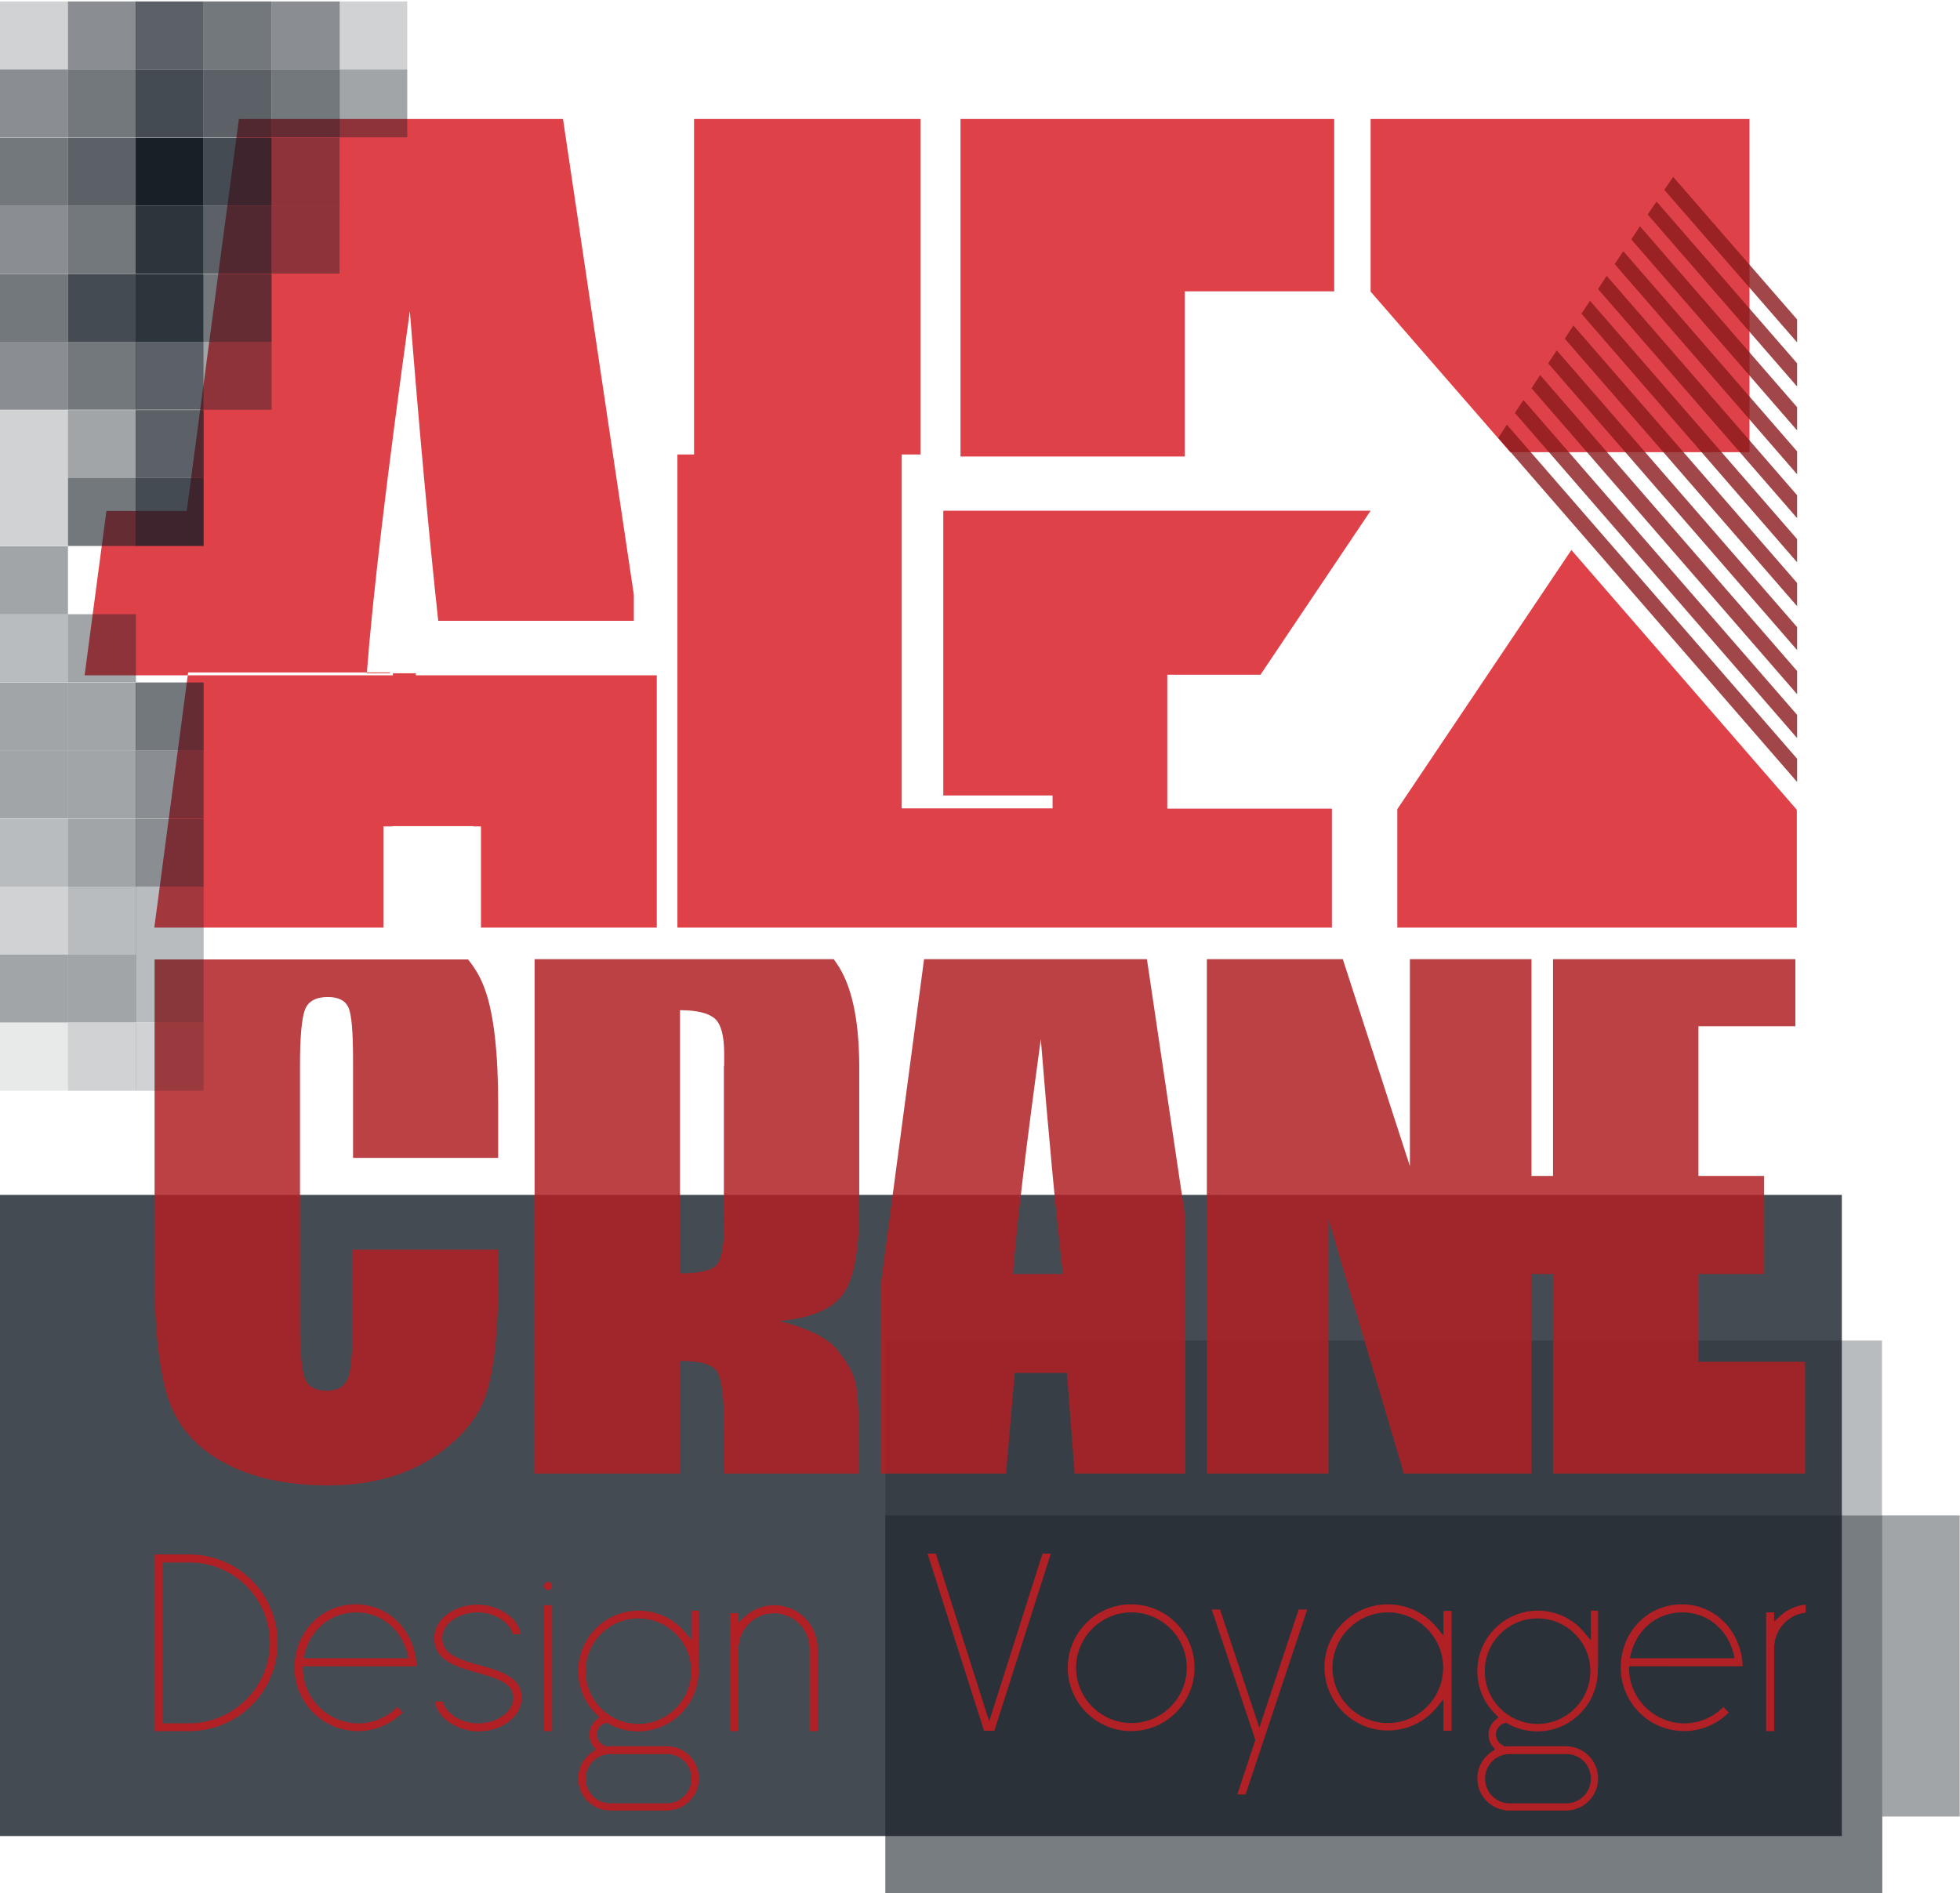 <?xml version="1.0" encoding="utf-8"?>
<!-- Generator: Adobe Illustrator 21.0.2, SVG Export Plug-In . SVG Version: 6.00 Build 0)  -->
<svg version="1.1" id="Layer_1" xmlns="http://www.w3.org/2000/svg" xmlns:xlink="http://www.w3.org/1999/xlink" x="0px" y="0px"
	 viewBox="0 0 683.4 660.2" style="enable-background:new 0 0 683.4 660.2;" xml:space="preserve">
<style type="text/css">
	.st0{opacity:0.3;fill:#171F27;}
	.st1{opacity:0.4;fill:#171F27;}
	.st2{opacity:0.8;fill:#171F27;}
	.st3{fill:#B02025;}
	.st4{opacity:0.85;fill:#D82028;}
	.st5{opacity:0.85;fill:#B02025;}
	.st6{opacity:0.85;}
	.st7{opacity:0.8;}
	.st8{fill:#8A191B;}
	.st9{opacity:0.2;fill:#171F27;}
	.st10{opacity:0.5;fill:#171F27;}
	.st11{opacity:0.7;fill:#171F27;}
	.st12{opacity:0.6;fill:#171F27;}
	.st13{fill:#171F27;}
	.st14{opacity:0.9;fill:#171F27;}
	.st15{opacity:0.1;fill:#171F27;}
</style>
<g>
	<rect x="308.7" y="467.5" class="st0" width="347.5" height="61"/>
	<rect x="656.3" y="528.5" class="st1" width="27" height="105"/>
	<polygon class="st0" points="308.7,528.5 308.7,660.5 656.3,660.5 656.3,633.5 656.3,528.5 	"/>
	<polygon class="st1" points="308.7,528.5 308.7,660.5 656.3,660.5 656.3,633.5 656.3,528.5 	"/>
</g>
<rect x="0" y="416.7" class="st2" width="642.2" height="223.6"/>
<g id="design_voyager">
	<path class="st3" d="M96.8,572.9c0,17-13.8,30.8-30.8,30.8H53.8v-61.6H66C83,542.1,96.8,555.9,96.8,572.9z M94.1,572.9
		c0-15.5-12.6-28-28-28h-9.5v56.1H66C81.5,600.9,94.1,588.3,94.1,572.9z"/>
	<path class="st3" d="M105.6,581.1c0,0.2,0,0.4,0,0.6c0,10.6,8.7,19.3,19.3,19.3c5.3,0,10.2-2.2,13.6-5.7l1.9,1.9
		c-4,4-9.5,6.5-15.6,6.5c-12.2,0-22.1-9.9-22.1-22.1c0-12.2,9.1-22.1,21.3-22.1c11,0,19.4,8.2,21,18.8c0.1,0.9,0.2,1.8,0.2,2.8h-2.8
		H105.6z M105.9,578.3h36.5c-1.6-9.1-8.7-16-18.2-16C114.6,562.3,107.4,569.2,105.9,578.3z"/>
	<path class="st3" d="M181.6,569.9h-2.8c-1-4.1-6.4-7.6-12.2-7.6c-6.8,0-12.4,4-12.4,9c0,5.8,6.4,7.6,13.2,9.5
		c3.4,0.9,6.9,1.9,9.6,3.5c3.3,1.9,4.9,4.4,4.9,7.8c0,3.2-1.6,6.2-4.6,8.4c-2.8,2.1-6.6,3.3-10.6,3.3c-3.6,0-7.5-1.3-10.4-3.4
		c-2.6-1.9-4.2-4.4-4.7-7h2.8c1,4.1,6.4,7.6,12.2,7.6c6.8,0,12.4-4,12.4-9c0-5.1-6-6.8-12.4-8.6c-7.1-2-15.2-4.2-15.2-12.1
		c0-3.2,1.6-6.2,4.6-8.4c2.8-2.1,6.6-3.3,10.6-3.3c3.6,0,7.5,1.3,10.4,3.4C179.5,564.8,181.1,567.3,181.6,569.9z"/>
	<path class="st3" d="M189.7,553.1c0-0.8,0.6-1.4,1.4-1.4c0.8,0,1.4,0.6,1.4,1.4c0,0.8-0.6,1.4-1.4,1.4
		C190.3,554.5,189.7,553.9,189.7,553.1z M189.7,559.8h2.8v43.9h-2.8V559.8z"/>
	<path class="st3" d="M241.1,561.7h2.6v19.7h-0.1v1.3c0,11.6-9.4,21.1-21.1,21.1c-3.6,0-7.2-0.9-10.3-2.7l-0.5-0.3l-0.5,0.1
		c-1.8,0.5-3.1,2.1-3.1,4c0,1.8,1.2,3.4,2.8,3.9v0.3l1.4-0.1c0.2,0,0.3,0,0.5,0h19.7c6.2,0,11.2,5,11.2,11.2c0,6.2-5,11.2-11.2,11.2
		h-19.7c-6.2,0-11.2-5-11.2-11.2c0-3.7,1.9-7.2,5-9.3l1.2-0.8l-0.9-1.1c-0.9-1.2-1.4-2.6-1.4-4.1c0-2,0.9-3.8,2.4-5.1l1.1-0.9l-1-1
		c-4.1-4-6.4-9.4-6.4-15.1c0-11.6,9.4-21.1,21.1-21.1c6.3,0,12.2,2.8,16.2,7.6l2.3,2.8V561.7z M241,582.8c0-10.2-8.3-18.4-18.4-18.4
		c-10.2,0-18.4,8.3-18.4,18.4c0,10.2,8.3,18.4,18.4,18.4C232.7,601.2,241,592.9,241,582.8z M204.2,620.3c0,4.7,3.8,8.6,8.6,8.6h19.7
		c4.7,0,8.6-3.8,8.6-8.6s-3.8-8.6-8.6-8.6h-19.7C208.1,611.7,204.2,615.6,204.2,620.3z"/>
	<path class="st3" d="M285.1,575v28.7h-2.8V575c0-6.8-5.6-12.4-12.4-12.4c-6.4,0-11.6,4.8-12.3,11h-0.1v30.1h-2.8v-41.1h2.8v3.2
		l2.3-2.1c2.8-2.5,6.4-3.9,10.1-3.9C278.3,559.8,285.1,566.6,285.1,575z"/>
	<path class="st3" d="M344.9,600.3l18.6-58.5h2.9l-19.7,61.8h-3.6l-19.7-61.8h2.9L344.9,600.3z"/>
	<path class="st3" d="M416.5,581.6c0,12.2-9.9,22.1-22.1,22.1c-12.2,0-22.1-9.9-22.1-22.1c0-12.2,9.9-22.1,22.1-22.1
		C406.6,559.5,416.5,569.4,416.5,581.6z M413.8,581.6c0-10.6-8.7-19.3-19.3-19.3c-10.6,0-19.3,8.7-19.3,19.3
		c0,10.6,8.7,19.3,19.3,19.3C405.1,600.9,413.8,592.2,413.8,581.6z"/>
	<path class="st3" d="M455.8,561.3l-15.3,45.9l-6.2,18.6h-2.9l6.3-19l-15.2-45.5h2.9l13.7,41.2l13.7-41.2H455.8z"/>
	<path class="st3" d="M483.9,559.5c6.6,0,12.8,2.9,17,8l2.4,2.9v-8.6h2.8v41.8h-2.8v-11l-2.4,2.9c-4.2,5.1-10.4,8-17,8
		c-12.2,0-22.1-9.9-22.1-22.1C461.8,569.4,471.7,559.5,483.9,559.5z M483.9,562.3c-10.6,0-19.3,8.7-19.3,19.3
		c0,10.6,8.7,19.3,19.3,19.3c10.6,0,19.3-8.7,19.3-19.3C503.2,571,494.5,562.3,483.9,562.3z"/>
	<path class="st3" d="M554.6,561.7h2.6v19.7h-0.1v1.3c0,11.6-9.4,21.1-21.1,21.1c-3.6,0-7.2-0.9-10.3-2.7l-0.5-0.3l-0.5,0.1
		c-1.8,0.5-3.1,2.1-3.1,4c0,1.8,1.2,3.4,2.8,3.9v0.3l1.4-0.1c0.2,0,0.3,0,0.5,0h19.7c6.2,0,11.2,5,11.2,11.2c0,6.2-5,11.2-11.2,11.2
		h-19.7c-6.2,0-11.2-5-11.2-11.2c0-3.7,1.9-7.2,5-9.3l1.2-0.8l-0.9-1.1c-0.9-1.2-1.4-2.6-1.4-4.1c0-2,0.9-3.8,2.4-5.1l1.1-0.9l-1-1
		c-4.1-4-6.4-9.4-6.4-15.1c0-11.6,9.4-21.1,21.1-21.1c6.3,0,12.2,2.8,16.2,7.6l2.3,2.8V561.7z M554.5,582.8
		c0-10.2-8.3-18.4-18.4-18.4c-10.2,0-18.4,8.3-18.4,18.4c0,10.2,8.3,18.4,18.4,18.4C546.3,601.2,554.5,592.9,554.5,582.8z
		 M517.8,620.3c0,4.7,3.8,8.6,8.6,8.6h19.7c4.7,0,8.6-3.8,8.6-8.6s-3.8-8.6-8.6-8.6h-19.7C521.6,611.7,517.8,615.6,517.8,620.3z"/>
	<path class="st3" d="M568,581.1c0,0.2,0,0.4,0,0.6c0,10.6,8.7,19.3,19.3,19.3c5.3,0,10.1-2.2,13.6-5.7l1.9,1.9
		c-4,4-9.5,6.5-15.6,6.5c-12.2,0-22.1-9.9-22.1-22.1c0-12.2,9.1-22.1,21.3-22.1c11,0,19.4,8.2,21,18.8c0.1,0.9,0.2,1.8,0.2,2.8h-2.8
		H568z M568.3,578.3h36.5c-1.6-9.1-8.7-16-18.2-16C577,562.3,569.9,569.2,568.3,578.3z"/>
	<path class="st3" d="M618.6,565.5l2.3-2.1c2.4-2.2,5.5-3.5,8.7-3.8v2.8c-5.7,0.6-10.3,5.2-10.9,11h-0.1v30.3h-2.8v-41.4h2.8V565.5z
		"/>
</g>
<path id="alex" class="st4" d="M221,208.5v8h-68.2c-3.3-30.5-6.6-66.5-9.9-108c0,0,0,0,0,0c-8,57.6-13,99.7-15,126.3h9.1v0.7H78.4
	H57.5h-28l7.6-57.3h28L83.3,41.5h113l24.7,165.9C221,207.7,221,208.1,221,208.5z M321,41.5h-79v117h79V41.5z M465.2,101.6V41.5
	H334.9V135v4.5v19.7h78.2V135h0v-33.4H465.2z M145,235.5v-0.7h-9.1c0-0.1,0-0.2,0-0.3H65.6l-11.8,89h79.9v-35.3h3.2l0-0.1h28l0,0.1
	h2.8v35.3H229v-88H145z M407.1,235.3h32.4l38.4-57.2h-23.1l0,0H328.9v57.2v42.1H367v4.5h-5.1H344h-29.6V158.5h-78.2v165H344h17.9
	h5.1h10h87.4v-41.5h-57.4V235.3z M477.9,41.5v60.2l48.7,56h83.4V41.5H477.9z M547.9,191.8l-60.7,90.4v41.3h39.1h14.4h33.9H590h36.5
	v-41.1L547.9,191.8z"/>
<g id="crane">
	<polygon class="st5" points="592.2,474.9 592.2,444.3 615.1,444.3 615.1,410.1 592.2,410.1 592.2,394.9 592.2,357.9 626,357.9 
		626,334.5 541.5,334.5 541.5,410.1 534,410.1 534,334.5 491.6,334.5 491.6,406.7 468.2,334.5 420.8,334.5 420.8,513.9 463.2,513.9 
		463.2,425.2 489.5,513.9 534,513.9 534,444.3 541.5,444.3 541.5,513.9 629.4,513.9 629.4,474.9 	"/>
	<g class="st6">
		<path class="st3" d="M399.9,334.5h-77.7L307.1,448v65.9h43.7l3-35.1H372l2.7,35.1h38.6v-89.1L399.9,334.5z M353.2,444.3
			c1.3-17.3,4.6-44.6,9.7-81.9c2.6,32.5,5.2,59.8,7.7,81.9H353.2z"/>
	</g>
	<path class="st5" d="M299.6,371.6c-0.1-16.4-2.7-28.3-8-35.8c-0.3-0.4-0.6-0.9-0.9-1.3H186.4V366v7.1v48.6v16.7v75.5h50.7v-39.3
		c7,0,11.3,1.2,12.9,3.7c1.6,2.5,2.5,9,2.5,19.4v16.2h47.1v-2.8c0-15.7-0.4-25.4-1.3-28.9c-0.8-3.5-3-7.3-6.4-11.5
		c-3.5-4.2-10.2-7.5-20.2-10c11.1-1,18.5-4.2,22.3-9.4c3.6-5,5.5-14.7,5.6-28.9h0L299.6,371.6L299.6,371.6z M252.5,426.6
		c0,8.6-1.1,13.7-3.4,15.2c-2.3,1.6-6.3,2.3-12,2.3v-5.9v-16.7V373V366v-13.7c5.9,0,9.9,1,12.1,2.9c2.2,1.9,3.3,6,3.3,12.2v4.3h-0.1
		v50.8h0.1V426.6z"/>
	<path class="st5" d="M173.7,403.8v-18.5c0-18.2-1.5-31.6-4.6-40.2c-1.3-3.8-3.3-7.3-5.9-10.5H79.3H64.9h-11v53.1V430v14.7
		c0,19.1,1.6,33.4,4.7,42.9c3.1,9.5,9.5,17,19.2,22.3c9.6,5.4,21.9,8.1,36.7,8.1c14.3,0,26.3-3.2,36.1-9.5
		c9.8-6.4,16.1-13.8,18.9-22.2c2.8-8.4,4.3-22.8,4.3-42.9v-7.6H123v24.5c0,10.7-0.6,17.5-1.7,20.4c-1.2,2.9-3.6,4.3-7.4,4.3
		c-3.9,0-6.5-1.4-7.6-4.3c-1.1-2.9-1.7-9.1-1.7-18.6v-90.6c0-9.9,0.6-16.3,1.7-19.3c1.1-3,3.8-4.5,8-4.5c3.7,0,6.1,1.2,7.2,3.7
		c1.1,2.4,1.6,8.6,1.6,18.5v33.9H173.7z"/>
</g>
<g id="x_lines" class="st7">
	<polygon class="st8" points="545.6,118.1 626.6,211.4 626.6,203.3 548.6,113.5 	"/>
	<polygon class="st8" points="539.8,126.7 626.6,226.7 626.6,218.7 542.8,122.2 	"/>
	<polygon class="st8" points="522.4,152.7 626.6,272.7 626.6,264.6 525.4,148.1 	"/>
	<polygon class="st8" points="528.2,144 626.6,257.4 626.6,249.3 531.2,139.5 	"/>
	<polygon class="st8" points="551.4,109.4 626.6,196.1 626.6,188 554.4,104.9 	"/>
	<polygon class="st8" points="534,135.4 626.6,242.1 626.6,234 537,130.8 	"/>
	<polygon class="st8" points="557.2,100.8 626.6,180.7 626.6,172.7 560.2,96.2 	"/>
	<polygon class="st8" points="583.4,61.7 580.3,66.2 626.6,119.4 626.6,111.4 	"/>
	<polygon class="st8" points="574.5,74.8 626.6,134.8 626.6,126.7 577.6,70.3 	"/>
	<polygon class="st8" points="568.8,83.5 626.6,150.1 626.6,142 571.8,78.9 	"/>
	<polygon class="st8" points="563,92.1 626.6,165.4 626.6,157.4 566,87.6 	"/>
</g>
<g>
	<rect y="0.5" class="st9" width="23.7" height="23.7"/>
	<rect x="23.7" y="0.5" class="st10" width="23.7" height="23.7"/>
	<rect x="47.3" y="0.5" class="st11" width="23.7" height="23.7"/>
	<rect x="71" y="0.5" class="st12" width="23.7" height="23.7"/>
	<rect x="94.7" y="0.5" class="st10" width="23.7" height="23.7"/>
	<rect x="118.3" y="0.5" class="st9" width="23.7" height="23.7"/>
	<rect y="24.2" class="st10" width="23.7" height="23.7"/>
	<rect x="23.7" y="24.2" class="st12" width="23.7" height="23.7"/>
	<rect x="47.3" y="24.2" class="st2" width="23.7" height="23.7"/>
	<rect x="71" y="24.2" class="st11" width="23.7" height="23.7"/>
	<rect x="94.7" y="24.2" class="st12" width="23.7" height="23.7"/>
	<rect x="118.3" y="24.2" class="st1" width="23.7" height="23.7"/>
	<rect y="48" class="st12" width="23.7" height="23.7"/>
	<rect x="23.7" y="48" class="st11" width="23.7" height="23.7"/>
	<rect x="47.3" y="48" class="st13" width="23.7" height="23.7"/>
	<rect x="71" y="48" class="st2" width="23.7" height="23.7"/>
	<rect x="94.7" y="48" class="st1" width="23.7" height="23.7"/>
	<rect y="71.7" class="st10" width="23.7" height="23.7"/>
	<rect x="23.7" y="71.7" class="st12" width="23.7" height="23.7"/>
	<rect x="47.3" y="71.7" class="st14" width="23.7" height="23.7"/>
	<rect x="71" y="71.7" class="st11" width="23.7" height="23.7"/>
	<rect x="94.7" y="71.7" class="st1" width="23.7" height="23.7"/>
	<rect y="95.5" class="st12" width="23.7" height="23.7"/>
	<rect x="23.7" y="95.5" class="st2" width="23.7" height="23.7"/>
	<rect x="47.3" y="95.5" class="st14" width="23.7" height="23.7"/>
	<rect x="71" y="95.5" class="st12" width="23.7" height="23.7"/>
	<rect y="119.2" class="st10" width="23.7" height="23.7"/>
	<rect x="23.7" y="119.2" class="st12" width="23.7" height="23.7"/>
	<rect x="47.3" y="119.2" class="st11" width="23.7" height="23.7"/>
	<rect x="71" y="119.2" class="st1" width="23.7" height="23.7"/>
	<rect y="143" class="st9" width="23.7" height="23.7"/>
	<rect x="23.7" y="143" class="st1" width="23.7" height="23.7"/>
	<rect x="47.3" y="143" class="st11" width="23.7" height="23.7"/>
	<rect y="166.7" class="st9" width="23.7" height="23.7"/>
	<rect x="23.7" y="166.7" class="st12" width="23.7" height="23.7"/>
	<rect x="47.3" y="166.7" class="st2" width="23.7" height="23.7"/>
	<rect y="190.5" class="st1" width="23.7" height="23.7"/>
	<rect y="214.2" class="st0" width="23.7" height="23.7"/>
	<rect x="23.7" y="214.2" class="st1" width="23.7" height="23.7"/>
	<rect y="238" class="st1" width="23.7" height="23.7"/>
	<rect x="23.7" y="238" class="st1" width="23.7" height="23.7"/>
	<rect x="47.3" y="238" class="st12" width="23.7" height="23.7"/>
	<rect y="261.7" class="st1" width="23.7" height="23.7"/>
	<rect x="23.7" y="261.7" class="st1" width="23.7" height="23.7"/>
	<rect x="47.3" y="261.7" class="st10" width="23.7" height="23.7"/>
	<rect y="285.5" class="st0" width="23.7" height="23.7"/>
	<rect x="23.7" y="285.5" class="st1" width="23.7" height="23.7"/>
	<rect x="47.3" y="285.5" class="st10" width="23.7" height="23.7"/>
	<rect y="309.2" class="st9" width="23.7" height="23.7"/>
	<rect x="23.7" y="309.2" class="st0" width="23.7" height="23.7"/>
	<rect x="47.3" y="309.2" class="st0" width="23.7" height="23.7"/>
	<rect y="332.9" class="st1" width="23.7" height="23.7"/>
	<rect x="23.7" y="332.9" class="st1" width="23.7" height="23.7"/>
	<rect x="47.3" y="332.9" class="st0" width="23.7" height="23.7"/>
	<rect y="356.7" class="st15" width="23.7" height="23.7"/>
	<rect x="23.7" y="356.7" class="st9" width="23.7" height="23.7"/>
	<rect x="47.3" y="356.7" class="st9" width="23.7" height="23.7"/>
</g>
</svg>
